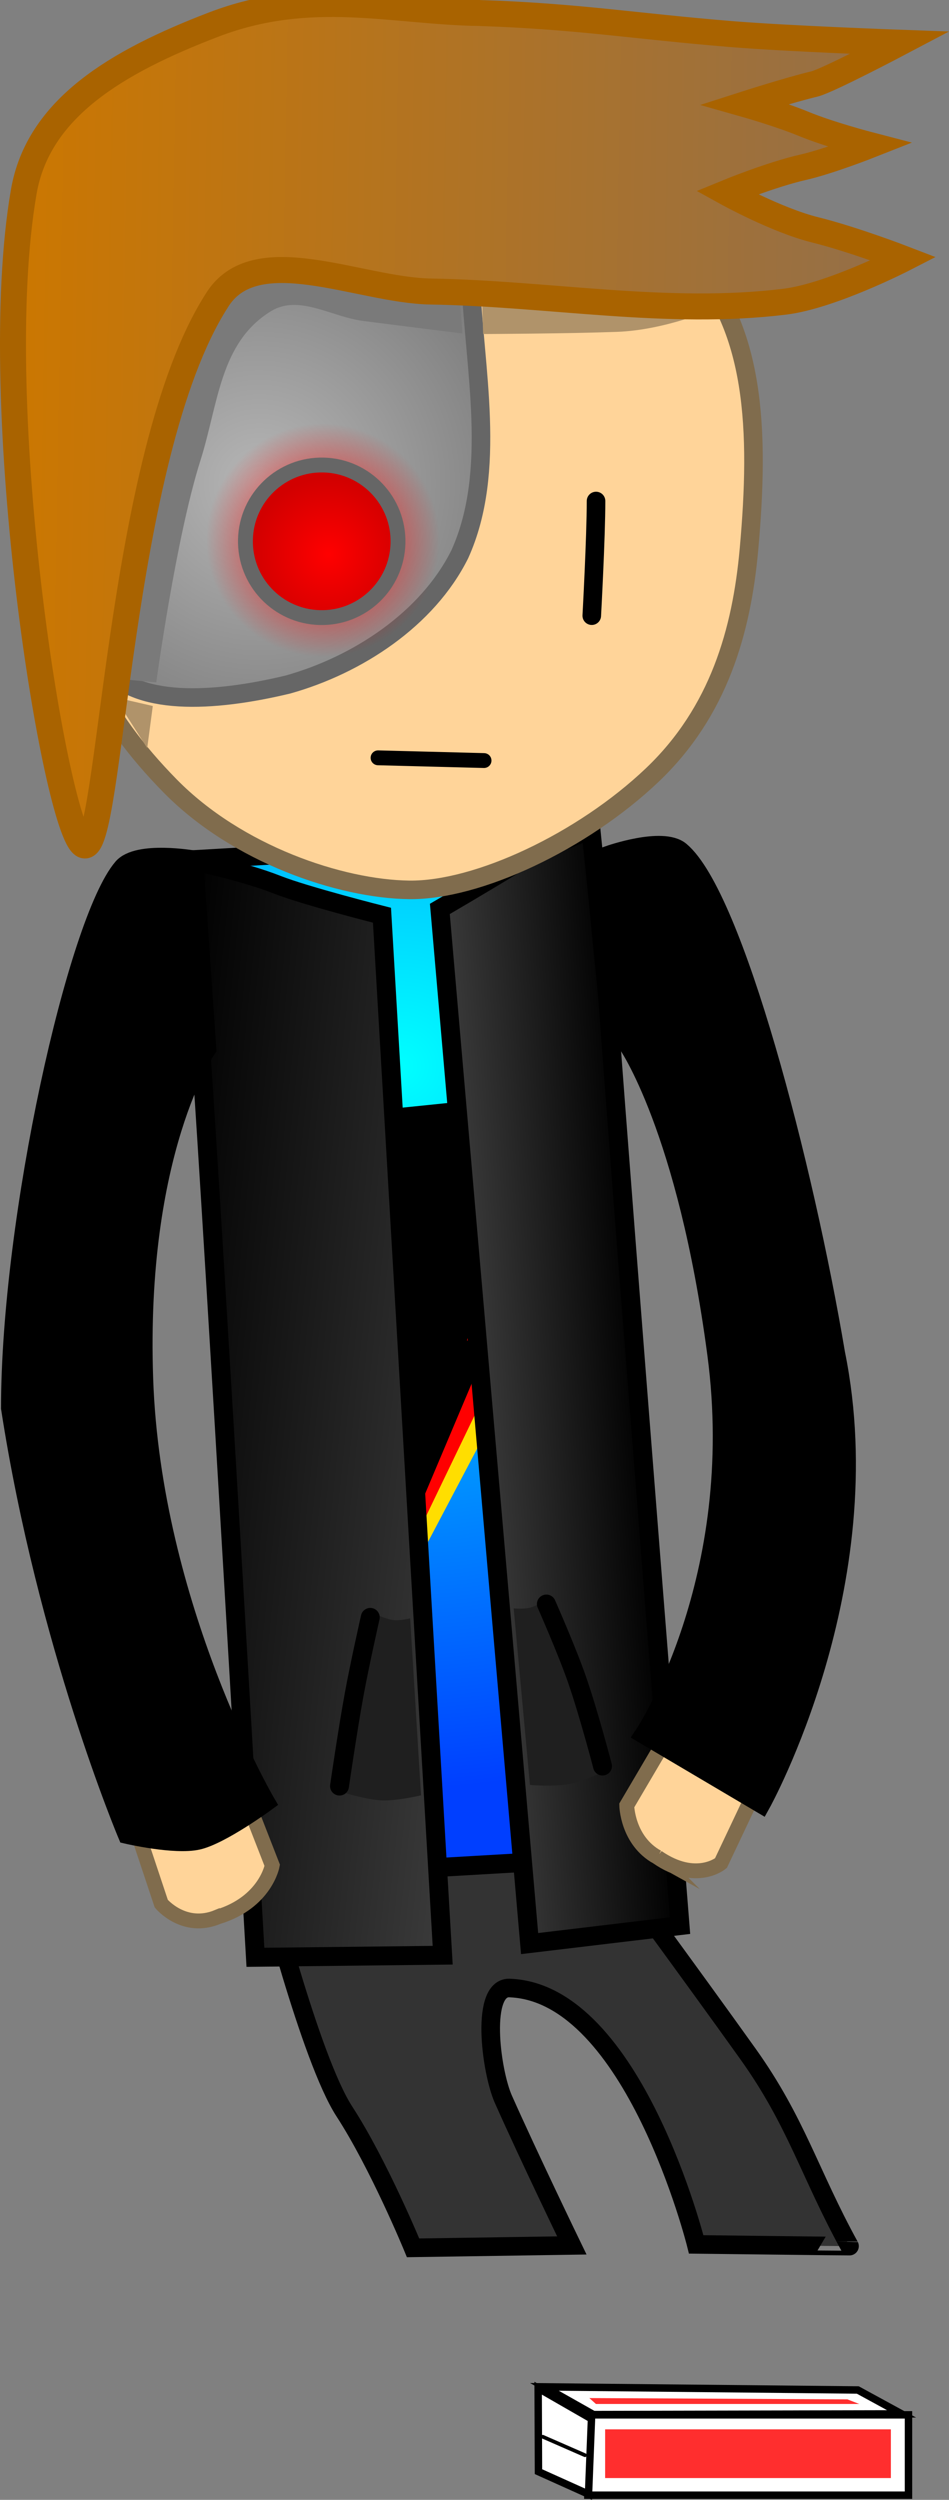 <svg version="1.1" xmlns="http://www.w3.org/2000/svg" xmlns:xlink="http://www.w3.org/1999/xlink" width="127.759" height="336.496" viewBox="0,0,127.759,336.496"><rect x="0" y="0" width="127.759" height="336.496" fill="#808080" stroke="none"/><defs><radialGradient cx="225.388" cy="146.302" r="97.283" gradientUnits="userSpaceOnUse" id="color-1"><stop offset="0" stop-color="#00ffff"/><stop offset="1" stop-color="#003fff"/></radialGradient><linearGradient x1="235.311" y1="190.118" x2="257.85" y2="188.523" gradientUnits="userSpaceOnUse" id="color-2"><stop offset="0" stop-color="#3b3b3b"/><stop offset="1" stop-color="#000000"/></linearGradient><linearGradient x1="189.851" y1="191.232" x2="238.326" y2="196.262" gradientUnits="userSpaceOnUse" id="color-3"><stop offset="0" stop-color="#000000"/><stop offset="1" stop-color="#3b3b3b"/></linearGradient><radialGradient cx="206.421" cy="67.9" r="51.995" gradientUnits="userSpaceOnUse" id="color-4"><stop offset="0" stop-color="#b6b6b6"/><stop offset="1" stop-color="#666666"/></radialGradient><radialGradient cx="214.967" cy="75.496" r="15.718" gradientUnits="userSpaceOnUse" id="color-5"><stop offset="0" stop-color="#ff0000"/><stop offset="1" stop-color="#ff0000" stop-opacity="0"/></radialGradient><radialGradient cx="215.729" cy="77.372" r="10.271" gradientUnits="userSpaceOnUse" id="color-6"><stop offset="0" stop-color="#ff0000"/><stop offset="1" stop-color="#d20000"/></radialGradient><linearGradient x1="172.856" y1="3.436" x2="292.535" y2="5.514" gradientUnits="userSpaceOnUse" id="color-7"><stop offset="0" stop-color="#cc7700"/><stop offset="1" stop-color="#946f48"/></linearGradient></defs><g transform="translate(-171.496,-2.784)"><g data-paper-data="{&quot;isPaintingLayer&quot;:true}" fill-rule="nonzero" stroke-linejoin="miter" stroke-miterlimit="10" stroke-dasharray="" stroke-dashoffset="0" style="mix-blend-mode: normal"><path d="M252.496,252.168c0,0 12.016,16.332 19.706,27.106c6.505,9.113 8.271,16.042 13.661,25.856c0.009,0.016 -20.641,-0.235 -20.641,-0.235c0,0 -8.404,-33.73 -24.984,-34.504c-4.149,-0.404 -2.668,11.162 -0.974,14.972c3.427,7.707 9.215,19.673 9.215,19.673l-21.372,0.322c0,0 -4.6,-11.195 -9.252,-18.36c-4.62,-7.117 -10.756,-31.488 -10.756,-31.488z" data-paper-data="{&quot;origPos&quot;:null,&quot;index&quot;:null}" fill="#333333" stroke="#000000" stroke-width="2.5" stroke-linecap="butt"/><path d="M198.406,118.448l51.063,-2.97l9.14,137.049l-50.235,2.912z" data-paper-data="{&quot;origPos&quot;:null,&quot;index&quot;:null,&quot;origRot&quot;:0}" id="ID0.9171315478160977" fill="url(#color-1)" stroke="#000000" stroke-width="2.543" stroke-linecap="butt"/><g data-paper-data="{&quot;origPos&quot;:null,&quot;index&quot;:null,&quot;origRot&quot;:0}" stroke="#000000" stroke-width="0" stroke-linecap="butt"><path d="M229.751,192.071l-4.536,0.395l5.12,-21.009l-5.051,0.898l3.824,-17.329l16.181,-1.662l-4.8,13.263l3.463,-0.437l-5.241,20.089l3.053,0.062l-16.895,32.052z" data-paper-data="{&quot;index&quot;:null,&quot;origPos&quot;:null}" fill="#ffde00"/><path d="M228.162,189.082l-4.536,0.395l5.12,-21.009l-5.051,0.898l3.824,-17.329l16.181,-1.662l-4.8,13.263l3.463,-0.437l-5.241,20.089l3.053,0.062l-15.506,32.212z" data-paper-data="{&quot;index&quot;:null,&quot;origPos&quot;:null}" fill="#ff0000"/><path d="M225.403,189.019l-4.536,0.395l5.12,-21.009l-5.051,0.898l3.824,-17.329l16.181,-1.662l-4.8,13.263l3.463,-0.437l-5.241,20.089l3.053,0.062l-12.875,30.475z" data-paper-data="{&quot;index&quot;:null,&quot;origPos&quot;:null}" fill="#000000"/></g><path d="M230.712,125.132c0,0 6.173,-3.599 10.115,-6.035c3.947,-2.44 10.232,-4.595 10.232,-4.595c0,0 2.123,20.899 2.312,23.5c2.162,29.744 9.677,123.982 9.677,123.982l-20.254,2.419z" data-paper-data="{&quot;origPos&quot;:null,&quot;index&quot;:null,&quot;origRot&quot;:0}" id="ID0.5423141438513994" fill="url(#color-2)" stroke="#000000" stroke-width="2.543" stroke-linecap="round"/><path d="M231.093,265.969l-25.21,0.283c0,0 -5.397,-93.942 -7.446,-123.694c-0.179,-2.602 -1.055,-23.901 -1.055,-23.901c0,0 6.925,1.433 11.418,3.212c3.813,1.509 14.12,4.113 14.12,4.113z" data-paper-data="{&quot;origPos&quot;:null,&quot;index&quot;:null,&quot;origRot&quot;:0}" id="ID0.5423141438513994" fill="url(#color-3)" stroke="#000000" stroke-width="2.543" stroke-linecap="round"/><path d="M250.635,338.653v-10.814h43.166v10.814z" data-paper-data="{&quot;origPos&quot;:null}" fill="#ffffff" stroke="#000000" stroke-width="1" stroke-linecap="butt"/><path d="M243.988,335.487l-0.044,-11.238l7.179,4.13l-0.399,10.141z" data-paper-data="{&quot;origPos&quot;:null}" fill="#ffffff" stroke="#000000" stroke-width="1" stroke-linecap="butt"/><path d="M251.389,327.803l-6.603,-3.73l42.191,0.419l5.894,3.215z" data-paper-data="{&quot;origPos&quot;:null}" fill="#ffffff" stroke="#000000" stroke-width="1" stroke-linecap="butt"/><path d="M252.962,336.349v-6.559h38.468v6.559z" data-paper-data="{&quot;origPos&quot;:null}" fill="#ff2e2e" stroke="#000000" stroke-width="0" stroke-linecap="butt"/><path d="M251.721,326.377l-0.886,-0.798l34.745,0.177l1.595,0.62z" data-paper-data="{&quot;origPos&quot;:null}" fill="#ff2e2e" stroke="#000000" stroke-width="0" stroke-linecap="butt"/><path d="M250.244,333.271l-5.673,-2.482" data-paper-data="{&quot;origPos&quot;:null}" fill="none" stroke="#000000" stroke-width="0.5" stroke-linecap="round"/><path d="M228.343,21.974c14.087,0.242 26.754,6.097 35.838,15.361c9.084,9.265 9.577,23.464 8.146,39.39c-0.986,10.973 -4.061,21.859 -13.02,30.383c-9.403,8.946 -23.52,15.575 -32.727,15.459c-9.207,-0.117 -23.126,-4.759 -32.21,-14.022c-9.084,-9.265 -14.649,-19.449 -14.406,-33.325c0.243,-13.876 2.621,-30.18 12.025,-39.127c9.403,-8.946 22.268,-14.362 36.355,-14.12z" data-paper-data="{&quot;origPos&quot;:null,&quot;origRot&quot;:0}" id="ID0.7719937418587506" fill="#ffd499" stroke="#806c4d" stroke-width="2.5" stroke-linecap="butt"/><path d="M231.456,24.765c5.293,0.284 3.197,10.254 3.399,15.551c0.455,11.997 3.628,25.815 -1.459,37.074c-4.353,8.745 -13.789,14.915 -23.135,17.536c-10.125,2.433 -20.648,2.968 -24.71,-2.605c-6.82,-16.775 -2.216,-40.84 8.944,-55.492c9.777,-11.959 21.568,-12.884 36.961,-12.064z" data-paper-data="{&quot;origPos&quot;:null,&quot;origRot&quot;:0}" id="ID0.479907026514411" fill="url(#color-4)" stroke="#666666" stroke-width="2.5" stroke-linecap="round"/><path d="M251.738,70.224c0.001,4.876 -0.575,15.435 -0.575,15.435" data-paper-data="{&quot;origPos&quot;:null,&quot;origRot&quot;:0}" id="ID0.21129454905167222" fill="none" stroke="#000000" stroke-width="2.5" stroke-linecap="round"/><path d="M222.393,104.792l14.266,0.368" data-paper-data="{&quot;origPos&quot;:null,&quot;index&quot;:null,&quot;origRot&quot;:0}" fill="none" stroke="#000000" stroke-width="2" stroke-linecap="round"/><path d="M199.254,75.091c0.224,-8.678 7.44,-15.532 16.118,-15.308c8.678,0.224 15.532,7.44 15.308,16.118c-0.224,8.678 -7.44,15.532 -16.118,15.308c-8.678,-0.224 -15.532,-7.44 -15.308,-16.118z" data-paper-data="{&quot;origPos&quot;:null,&quot;origRot&quot;:0}" fill="url(#color-5)" stroke="none" stroke-width="0" stroke-linecap="butt"/><path d="M204.54,75.383c0.146,-5.671 4.862,-10.149 10.532,-10.003c5.671,0.146 10.149,4.862 10.003,10.532c-0.146,5.671 -4.862,10.149 -10.532,10.003c-5.671,-0.146 -10.149,-4.862 -10.003,-10.532z" data-paper-data="{&quot;origPos&quot;:null,&quot;origRot&quot;:0}" fill="url(#color-6)" stroke="#666666" stroke-width="2" stroke-linecap="butt"/><path d="M184.359,93.87c0,0 3.84,-21.17 8.097,-34.939c2.815,-9.106 10.014,-23.26 10.014,-23.26l30.938,7.482l0.349,4.522c0,0 -8.587,-1.073 -13.322,-1.681c-4.375,-0.562 -8.71,-3.624 -12.468,-1.315c-6.882,4.229 -7.059,12.427 -9.499,20.127c-3.297,10.404 -5.935,29.837 -5.935,29.837z" data-paper-data="{&quot;origRot&quot;:0,&quot;origPos&quot;:null}" fill="#7a7a7a" stroke="none" stroke-width="0" stroke-linecap="butt"/><path d="M236.537,47.735l-0.137,-4.363l31.299,0.936c0,0 -6.549,2.91 -13.158,3.148c-6.658,0.24 -17.755,0.29 -17.755,0.29z" data-paper-data="{&quot;origPos&quot;:null,&quot;origRot&quot;:0}" fill="#b0936a" stroke="none" stroke-width="0" stroke-linecap="butt"/><path d="M186.942,96.641l5.124,1.176l-0.752,5.665z" data-paper-data="{&quot;origPos&quot;:null,&quot;origRot&quot;:0}" fill="#b0936a" stroke="none" stroke-width="0" stroke-linecap="butt"/><path d="M236.106,4.534c13.232,0.444 20.639,1.758 33.835,2.838c7.641,0.625 22.697,1.165 22.697,1.165c0,0 -9.712,5.126 -11.515,5.555c-3.344,0.796 -9.318,2.716 -9.318,2.716c0,0 4.641,1.316 7.904,2.66c3.507,1.445 8.919,2.853 8.919,2.853c0,0 -5.537,2.187 -9.021,2.98c-4.353,0.99 -10.264,3.423 -10.264,3.423c0,0 6.73,3.719 11.877,4.997c5.176,1.286 11.938,3.893 11.938,3.893c0,0 -9.744,5.008 -15.995,5.777c-15.767,1.941 -31.805,-1.108 -47.686,-1.366c-9.681,-0.159 -23.739,-7.21 -28.84,1.293c-13.405,21.006 -14.176,75.104 -17.892,73.227c-3.716,-1.877 -13.075,-58.928 -8.049,-87.956c1.944,-11.218 12.465,-17.474 25.557,-22.494c13.092,-5.019 24.084,-1.73 35.854,-1.56z" data-paper-data="{&quot;origPos&quot;:null,&quot;origRot&quot;:0}" id="ID0.5302143599838018" fill="url(#color-7)" stroke="#a96300" stroke-width="3.5" stroke-linecap="round"/><path d="M248.122,242.929c-2.035,0.388 -5.28,0.123 -5.28,0.123l-2.189,-23.77c0,0 1.444,0.146 2.339,-0.133c1.051,-0.327 2.649,-1.418 2.649,-1.418l7.448,23.366c0,0 -3.003,1.456 -4.968,1.831z" data-paper-data="{&quot;origPos&quot;:null,&quot;index&quot;:null,&quot;origRot&quot;:0}" fill="#1f1f1f" stroke="#000000" stroke-width="0" stroke-linecap="butt"/><path d="M245.053,218.696c0,0 2.777,6.281 4.137,10.208c1.589,4.586 3.42,11.605 3.42,11.605" data-paper-data="{&quot;origPos&quot;:null,&quot;origRot&quot;:0,&quot;index&quot;:null}" fill="none" stroke="#000000" stroke-width="2.543" stroke-linecap="round"/><path d="M217.749,244.08l3.795,-24.229c0,0 1.746,0.834 2.835,0.997c0.928,0.138 2.332,-0.226 2.332,-0.226l1.464,23.825c0,0 -3.167,0.757 -5.237,0.684c-1.999,-0.07 -5.189,-1.051 -5.189,-1.051z" data-paper-data="{&quot;origPos&quot;:null,&quot;origRot&quot;:0}" fill="#1f1f1f" stroke="#000000" stroke-width="0" stroke-linecap="butt"/><path d="M217.202,243.204c0,0 1.085,-7.469 1.955,-12.243c0.745,-4.089 2.186,-10.468 2.186,-10.468" data-paper-data="{&quot;origPos&quot;:null,&quot;origRot&quot;:0}" fill="none" stroke="#000000" stroke-width="2.543" stroke-linecap="round"/><path d="M200.815,260.813c-4.55,1.895 -7.608,-1.783 -7.608,-1.783l-6.594,-19.814l13.939,-4.823l7.594,19.481c0,0 -0.878,4.963 -7.33,6.94z" data-paper-data="{&quot;origRot&quot;:0,&quot;origPos&quot;:null,&quot;index&quot;:null}" fill="#ffd499" stroke="#806c4d" stroke-width="2" stroke-linecap="butt"/><path d="M199.342,143.951c0,0 -9.557,13.766 -8.497,44.457c1.06,30.692 16.414,56.98 16.414,56.98c0,0 -6.019,4.408 -9.129,5.112c-3.111,0.703 -9.513,-0.789 -9.513,-0.789c0,0 -10.788,-25.576 -15.712,-57.389c0.012,-25.603 8.995,-65.573 15.098,-72.725c2.035,-2.384 9.591,-1.058 9.591,-1.058z" data-paper-data="{&quot;origPos&quot;:null,&quot;index&quot;:null,&quot;origRot&quot;:0}" id="ID0.5423141438513994" fill="#000000" stroke="#000000" stroke-width="2.543" stroke-linecap="round"/><path d="M260.001,252.778c-4.047,-2.238 -4.129,-6.966 -4.129,-6.966l8.415,-14.297l11.018,7.786l-6.754,14.275c0,0 -3.332,2.791 -8.55,-0.798z" data-paper-data="{&quot;origRot&quot;:0,&quot;origPos&quot;:null,&quot;index&quot;:null}" fill="#ffd499" stroke="#806c4d" stroke-width="2" stroke-linecap="butt"/><path d="M253.456,117.89c0,0 7.233,-2.558 9.634,-0.544c7.203,6.043 16.66,42.411 20.909,67.659c6.314,31.133 -10.034,60.572 -10.034,60.572l-15.756,-9.316c0,0 13.811,-20.775 9.778,-51.219c-4.033,-30.444 -12.049,-41.801 -12.049,-41.801z" data-paper-data="{&quot;origPos&quot;:null,&quot;index&quot;:null,&quot;origRot&quot;:0}" id="ID0.5423141438513994" fill="#000000" stroke="#000000" stroke-width="2.543" stroke-linecap="round"/></g></g></svg>